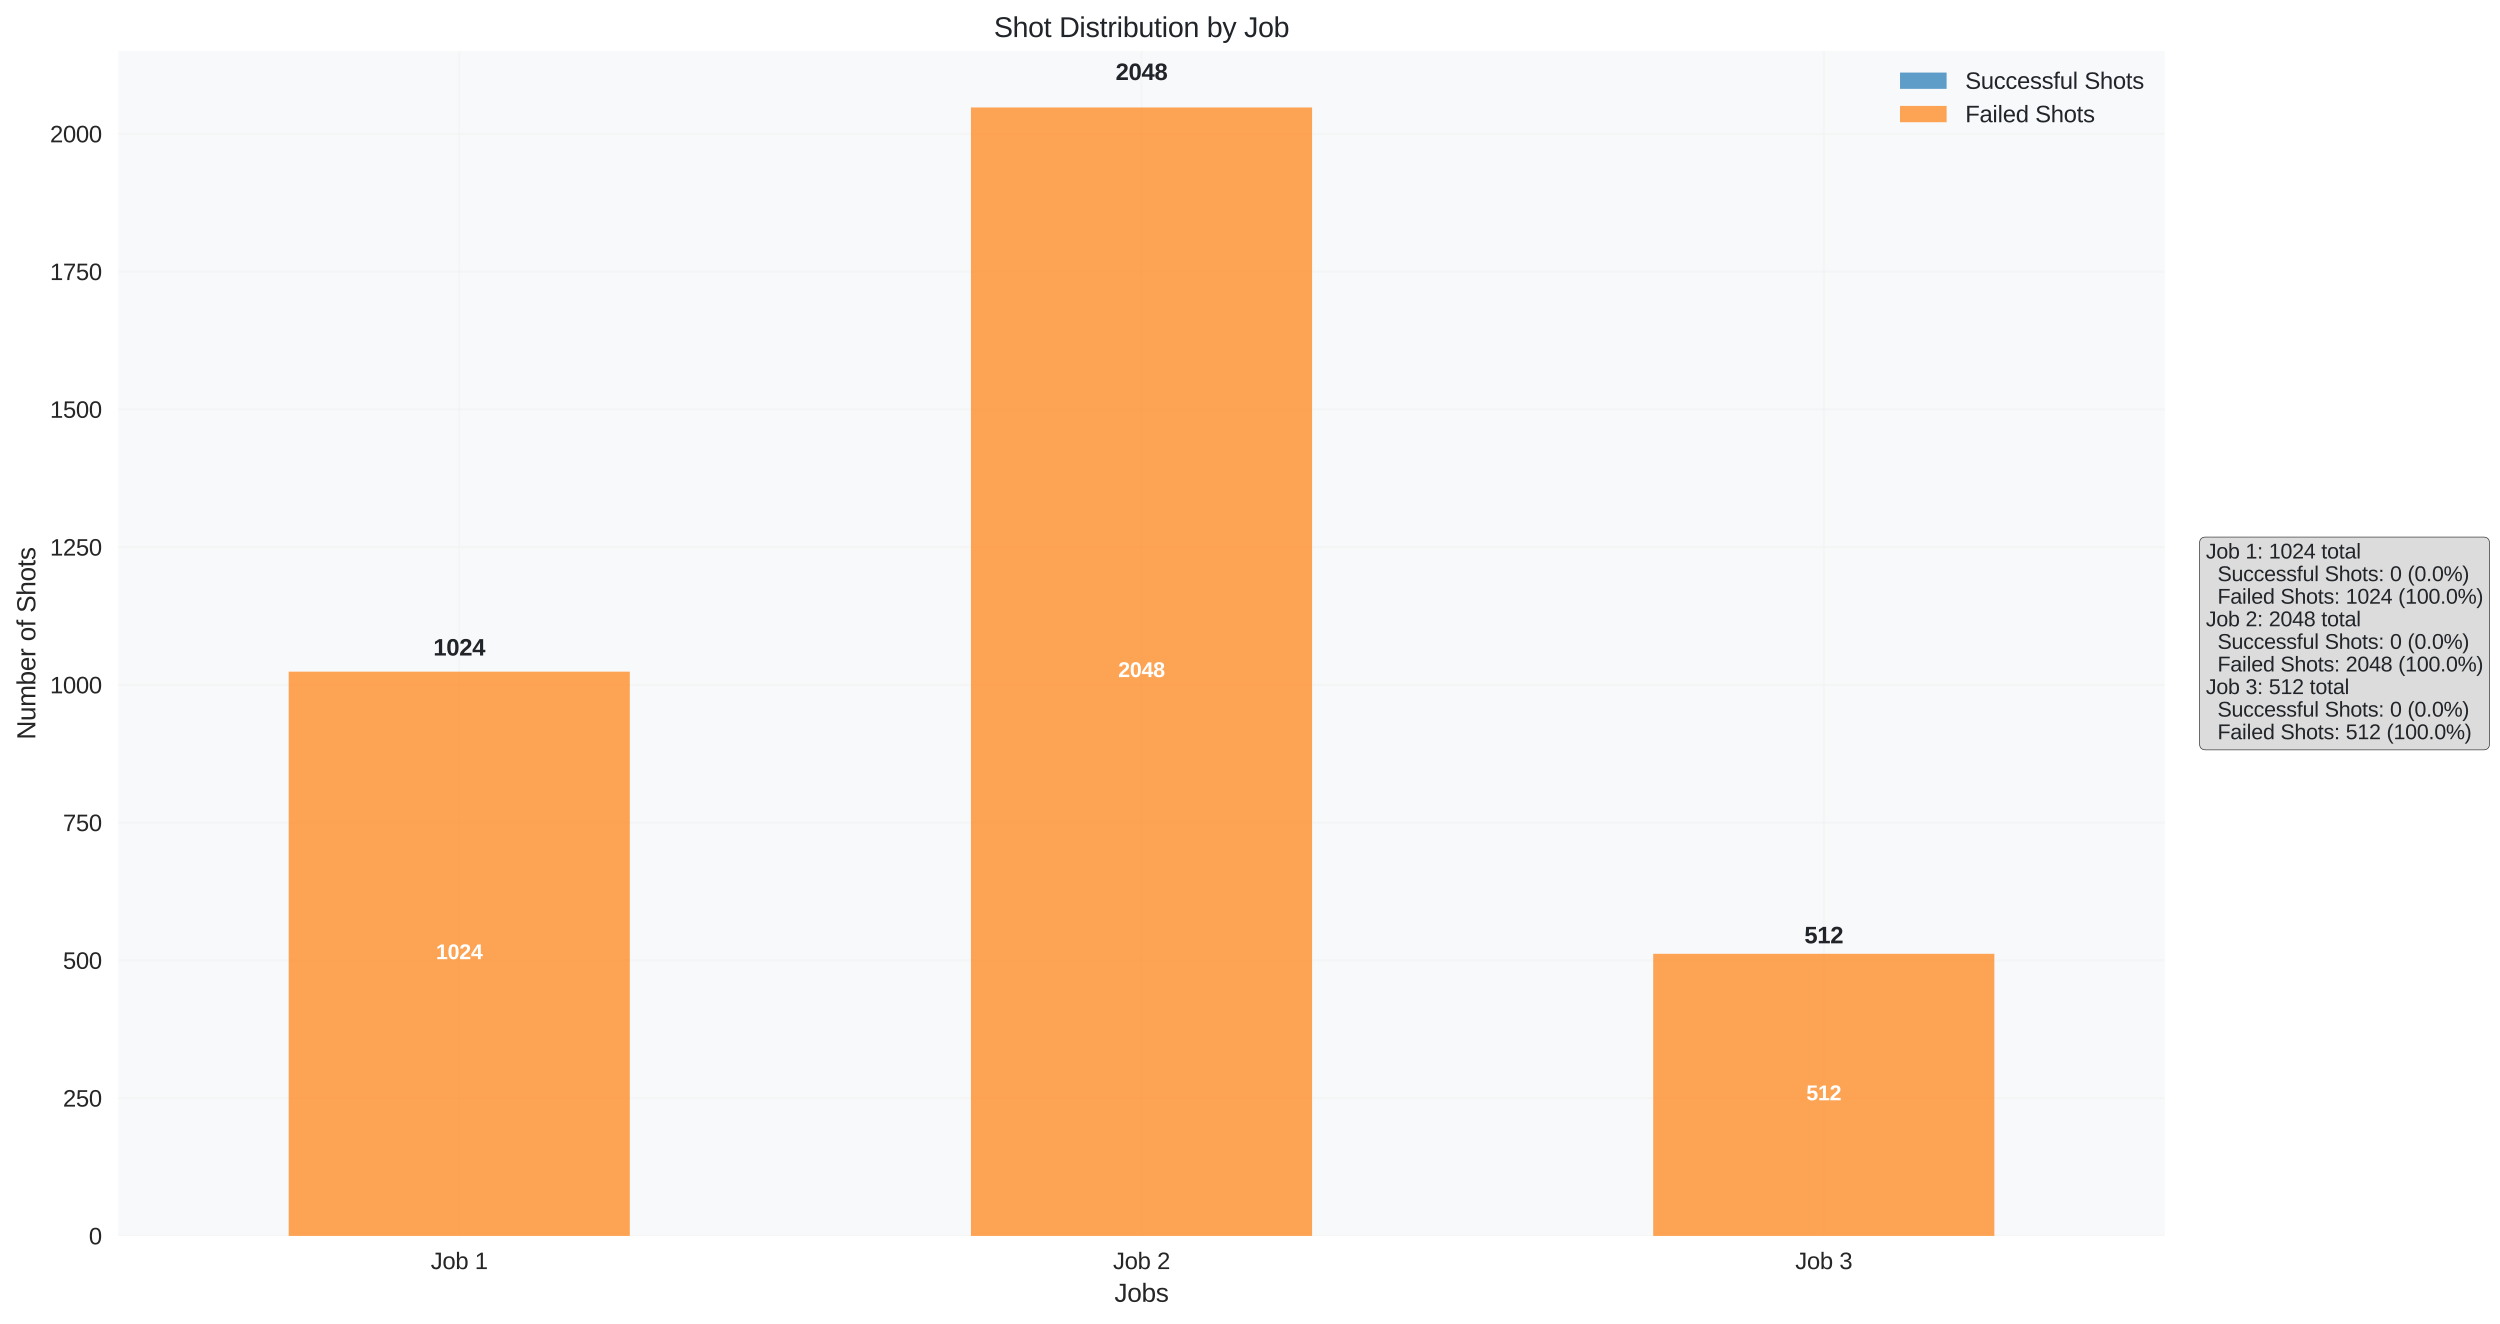 <?xml version="1.0" encoding="utf-8" standalone="no"?>
<!DOCTYPE svg PUBLIC "-//W3C//DTD SVG 1.1//EN"
  "http://www.w3.org/Graphics/SVG/1.1/DTD/svg11.dtd">
<svg xmlns:xlink="http://www.w3.org/1999/xlink" width="1073.091pt" height="568.272pt" viewBox="0 0 1073.091 568.272" xmlns="http://www.w3.org/2000/svg" version="1.1">
 <defs>
  <style type="text/css">*{stroke-linejoin: round; stroke-linecap: butt}</style>
 </defs>
 <g id="figure_1">
  <g id="patch_1">
   <path d="M 0 568.272 
L 1073.091 568.272 
L 1073.091 0 
L 0 0 
z
" style="fill: #ffffff"/>
  </g>
  <g id="axes_1">
   <g id="patch_2">
    <path d="M 50.698 530.496 
L 929.258 530.496 
L 929.258 21.896 
L 50.698 21.896 
z
" style="fill: #f8f9fa"/>
   </g>
   <g id="matplotlib.axis_1">
    <g id="xtick_1">
     <g id="line2d_1">
      <path d="M 197.124 530.496 
L 197.124 21.896 
" clip-path="url(#pc5f8312163)" style="fill: none; stroke: #e9ecef; stroke-opacity: 0.3; stroke-linecap: round"/>
     </g>
     <g id="line2d_2"/>
     <g id="text_1">
      <!-- Job 1 -->
      <g style="fill: #262626" transform="translate(184.894 544.743) scale(0.1 -0.1)">
       <defs>
        <path id="LiberationSans-4a" d="M 1428 -63 
Q 894 -63 551 215 
Q 209 494 100 1094 
L 684 1191 
Q 716 988 787 842 
Q 859 697 959 603 
Q 1059 509 1181 465 
Q 1303 422 1431 422 
Q 1756 422 1943 645 
Q 2131 869 2131 1300 
L 2131 3916 
L 1284 3916 
L 1284 4403 
L 2725 4403 
L 2725 1313 
Q 2725 997 2637 744 
Q 2550 491 2383 311 
Q 2216 131 1975 34 
Q 1734 -63 1428 -63 
z
" transform="scale(0.016)"/>
        <path id="LiberationSans-6f" d="M 3291 1694 
Q 3291 806 2900 371 
Q 2509 -63 1766 -63 
Q 1413 -63 1134 43 
Q 856 150 664 369 
Q 472 588 370 917 
Q 269 1247 269 1694 
Q 269 3444 1784 3444 
Q 2178 3444 2464 3334 
Q 2750 3225 2933 3006 
Q 3116 2788 3203 2459 
Q 3291 2131 3291 1694 
z
M 2700 1694 
Q 2700 2088 2639 2344 
Q 2578 2600 2461 2753 
Q 2344 2906 2175 2967 
Q 2006 3028 1794 3028 
Q 1578 3028 1404 2964 
Q 1231 2900 1109 2745 
Q 988 2591 923 2334 
Q 859 2078 859 1694 
Q 859 1300 928 1042 
Q 997 784 1117 631 
Q 1238 478 1402 415 
Q 1566 353 1759 353 
Q 1975 353 2150 414 
Q 2325 475 2447 628 
Q 2569 781 2634 1040 
Q 2700 1300 2700 1694 
z
" transform="scale(0.016)"/>
        <path id="LiberationSans-62" d="M 3291 1706 
Q 3291 -63 2047 -63 
Q 1663 -63 1408 76 
Q 1153 216 994 525 
L 988 525 
Q 988 444 983 356 
Q 978 269 973 194 
Q 969 119 964 66 
Q 959 13 956 0 
L 413 0 
Q 416 28 419 95 
Q 422 163 425 256 
Q 428 350 429 462 
Q 431 575 431 697 
L 431 4638 
L 994 4638 
L 994 3316 
Q 994 3222 992 3136 
Q 991 3050 988 2984 
Q 984 2906 981 2838 
L 994 2838 
Q 1150 3163 1408 3303 
Q 1666 3444 2047 3444 
Q 2688 3444 2989 3012 
Q 3291 2581 3291 1706 
z
M 2700 1688 
Q 2700 2038 2656 2288 
Q 2613 2538 2516 2698 
Q 2419 2859 2269 2934 
Q 2119 3009 1903 3009 
Q 1681 3009 1511 2937 
Q 1341 2866 1227 2706 
Q 1113 2547 1053 2287 
Q 994 2028 994 1653 
Q 994 1291 1053 1044 
Q 1113 797 1227 642 
Q 1341 488 1509 420 
Q 1678 353 1897 353 
Q 2103 353 2253 425 
Q 2403 497 2503 656 
Q 2603 816 2651 1070 
Q 2700 1325 2700 1688 
z
" transform="scale(0.016)"/>
        <path id="LiberationSans-20" transform="scale(0.016)"/>
        <path id="LiberationSans-31" d="M 488 0 
L 488 478 
L 1609 478 
L 1609 3866 
L 616 3156 
L 616 3688 
L 1656 4403 
L 2175 4403 
L 2175 478 
L 3247 478 
L 3247 0 
L 488 0 
z
" transform="scale(0.016)"/>
       </defs>
       <use xlink:href="#LiberationSans-4a"/>
       <use xlink:href="#LiberationSans-6f" x="50"/>
       <use xlink:href="#LiberationSans-62" x="105.615"/>
       <use xlink:href="#LiberationSans-20" x="161.23"/>
       <use xlink:href="#LiberationSans-31" x="189.014"/>
      </g>
     </g>
    </g>
    <g id="xtick_2">
     <g id="line2d_3">
      <path d="M 489.978 530.496 
L 489.978 21.896 
" clip-path="url(#pc5f8312163)" style="fill: none; stroke: #e9ecef; stroke-opacity: 0.3; stroke-linecap: round"/>
     </g>
     <g id="line2d_4"/>
     <g id="text_2">
      <!-- Job 2 -->
      <g style="fill: #262626" transform="translate(477.747 544.743) scale(0.1 -0.1)">
       <defs>
        <path id="LiberationSans-32" d="M 322 0 
L 322 397 
Q 481 763 711 1042 
Q 941 1322 1194 1548 
Q 1447 1775 1695 1969 
Q 1944 2163 2144 2356 
Q 2344 2550 2467 2762 
Q 2591 2975 2591 3244 
Q 2591 3431 2534 3573 
Q 2478 3716 2372 3812 
Q 2266 3909 2117 3957 
Q 1969 4006 1788 4006 
Q 1619 4006 1470 3959 
Q 1322 3913 1206 3819 
Q 1091 3725 1017 3586 
Q 944 3447 922 3263 
L 347 3316 
Q 375 3553 478 3762 
Q 581 3972 762 4130 
Q 944 4288 1198 4378 
Q 1453 4469 1788 4469 
Q 2116 4469 2372 4391 
Q 2628 4313 2804 4159 
Q 2981 4006 3075 3781 
Q 3169 3556 3169 3263 
Q 3169 3041 3089 2841 
Q 3009 2641 2876 2459 
Q 2744 2278 2569 2109 
Q 2394 1941 2203 1780 
Q 2013 1619 1819 1461 
Q 1625 1303 1454 1143 
Q 1284 984 1150 820 
Q 1016 656 941 478 
L 3238 478 
L 3238 0 
L 322 0 
z
" transform="scale(0.016)"/>
       </defs>
       <use xlink:href="#LiberationSans-4a"/>
       <use xlink:href="#LiberationSans-6f" x="50"/>
       <use xlink:href="#LiberationSans-62" x="105.615"/>
       <use xlink:href="#LiberationSans-20" x="161.23"/>
       <use xlink:href="#LiberationSans-32" x="189.014"/>
      </g>
     </g>
    </g>
    <g id="xtick_3">
     <g id="line2d_5">
      <path d="M 782.831 530.496 
L 782.831 21.896 
" clip-path="url(#pc5f8312163)" style="fill: none; stroke: #e9ecef; stroke-opacity: 0.3; stroke-linecap: round"/>
     </g>
     <g id="line2d_6"/>
     <g id="text_3">
      <!-- Job 3 -->
      <g style="fill: #262626" transform="translate(770.601 544.743) scale(0.1 -0.1)">
       <defs>
        <path id="LiberationSans-33" d="M 3278 1216 
Q 3278 913 3179 675 
Q 3081 438 2892 273 
Q 2703 109 2423 23 
Q 2144 -63 1784 -63 
Q 1375 -63 1095 39 
Q 816 141 634 308 
Q 453 475 362 689 
Q 272 903 244 1131 
L 825 1184 
Q 850 1009 917 865 
Q 984 722 1100 619 
Q 1216 516 1384 459 
Q 1553 403 1784 403 
Q 2209 403 2451 612 
Q 2694 822 2694 1234 
Q 2694 1478 2586 1626 
Q 2478 1775 2317 1858 
Q 2156 1941 1967 1969 
Q 1778 1997 1619 1997 
L 1300 1997 
L 1300 2484 
L 1606 2484 
Q 1766 2484 1937 2517 
Q 2109 2550 2251 2636 
Q 2394 2722 2486 2869 
Q 2578 3016 2578 3244 
Q 2578 3597 2370 3801 
Q 2163 4006 1753 4006 
Q 1381 4006 1151 3815 
Q 922 3625 884 3278 
L 319 3322 
Q 353 3613 478 3828 
Q 603 4044 795 4186 
Q 988 4328 1234 4398 
Q 1481 4469 1759 4469 
Q 2128 4469 2393 4376 
Q 2659 4284 2828 4126 
Q 2997 3969 3076 3756 
Q 3156 3544 3156 3303 
Q 3156 3109 3103 2940 
Q 3050 2772 2937 2637 
Q 2825 2503 2651 2406 
Q 2478 2309 2234 2259 
L 2234 2247 
Q 2500 2219 2697 2126 
Q 2894 2034 3022 1896 
Q 3150 1759 3214 1584 
Q 3278 1409 3278 1216 
z
" transform="scale(0.016)"/>
       </defs>
       <use xlink:href="#LiberationSans-4a"/>
       <use xlink:href="#LiberationSans-6f" x="50"/>
       <use xlink:href="#LiberationSans-62" x="105.615"/>
       <use xlink:href="#LiberationSans-20" x="161.23"/>
       <use xlink:href="#LiberationSans-33" x="189.014"/>
      </g>
     </g>
    </g>
    <g id="text_4">
     <!-- Jobs -->
     <g style="fill: #262626" transform="translate(478.361 558.79) scale(0.11 -0.11)">
      <defs>
       <path id="LiberationSans-73" d="M 2969 934 
Q 2969 697 2876 511 
Q 2784 325 2609 198 
Q 2434 72 2179 4 
Q 1925 -63 1597 -63 
Q 1303 -63 1067 -17 
Q 831 28 653 128 
Q 475 228 354 392 
Q 234 556 178 794 
L 675 891 
Q 747 619 972 492 
Q 1197 366 1597 366 
Q 1778 366 1929 391 
Q 2081 416 2190 477 
Q 2300 538 2361 639 
Q 2422 741 2422 891 
Q 2422 1044 2350 1142 
Q 2278 1241 2150 1306 
Q 2022 1372 1839 1420 
Q 1656 1469 1438 1528 
Q 1234 1581 1034 1647 
Q 834 1713 673 1820 
Q 513 1928 413 2087 
Q 313 2247 313 2488 
Q 313 2950 642 3192 
Q 972 3434 1603 3434 
Q 2163 3434 2492 3237 
Q 2822 3041 2909 2606 
L 2403 2544 
Q 2375 2675 2300 2764 
Q 2225 2853 2119 2908 
Q 2013 2963 1880 2986 
Q 1747 3009 1603 3009 
Q 1222 3009 1040 2893 
Q 859 2778 859 2544 
Q 859 2406 926 2317 
Q 994 2228 1114 2167 
Q 1234 2106 1403 2061 
Q 1572 2016 1775 1966 
Q 1909 1931 2050 1892 
Q 2191 1853 2323 1798 
Q 2456 1744 2573 1670 
Q 2691 1597 2778 1494 
Q 2866 1391 2917 1253 
Q 2969 1116 2969 934 
z
" transform="scale(0.016)"/>
      </defs>
      <use xlink:href="#LiberationSans-4a"/>
      <use xlink:href="#LiberationSans-6f" x="50"/>
      <use xlink:href="#LiberationSans-62" x="105.615"/>
      <use xlink:href="#LiberationSans-73" x="161.23"/>
     </g>
    </g>
   </g>
   <g id="matplotlib.axis_2">
    <g id="ytick_1">
     <g id="line2d_7">
      <path d="M 50.698 530.496 
L 929.258 530.496 
" clip-path="url(#pc5f8312163)" style="fill: none; stroke: #e9ecef; stroke-opacity: 0.3; stroke-linecap: round"/>
     </g>
     <g id="line2d_8"/>
     <g id="text_5">
      <!-- 0 -->
      <g style="fill: #262626" transform="translate(38.137 534.12) scale(0.1 -0.1)">
       <defs>
        <path id="LiberationSans-30" d="M 3309 2203 
Q 3309 1569 3189 1136 
Q 3069 703 2861 436 
Q 2653 169 2372 53 
Q 2091 -63 1772 -63 
Q 1450 -63 1172 53 
Q 894 169 689 434 
Q 484 700 367 1133 
Q 250 1566 250 2203 
Q 250 2869 367 3305 
Q 484 3741 690 4000 
Q 897 4259 1178 4364 
Q 1459 4469 1791 4469 
Q 2106 4469 2382 4364 
Q 2659 4259 2865 4000 
Q 3072 3741 3190 3305 
Q 3309 2869 3309 2203 
z
M 2738 2203 
Q 2738 2728 2675 3076 
Q 2613 3425 2491 3633 
Q 2369 3841 2192 3927 
Q 2016 4013 1791 4013 
Q 1553 4013 1372 3925 
Q 1191 3838 1067 3630 
Q 944 3422 881 3073 
Q 819 2725 819 2203 
Q 819 1697 883 1350 
Q 947 1003 1070 792 
Q 1194 581 1372 489 
Q 1550 397 1778 397 
Q 2000 397 2178 489 
Q 2356 581 2479 792 
Q 2603 1003 2670 1350 
Q 2738 1697 2738 2203 
z
" transform="scale(0.016)"/>
       </defs>
       <use xlink:href="#LiberationSans-30"/>
      </g>
     </g>
    </g>
    <g id="ytick_2">
     <g id="line2d_9">
      <path d="M 50.698 471.368 
L 929.258 471.368 
" clip-path="url(#pc5f8312163)" style="fill: none; stroke: #e9ecef; stroke-opacity: 0.3; stroke-linecap: round"/>
     </g>
     <g id="line2d_10"/>
     <g id="text_6">
      <!-- 250 -->
      <g style="fill: #262626" transform="translate(27.015 474.991) scale(0.1 -0.1)">
       <defs>
        <path id="LiberationSans-35" d="M 3291 1434 
Q 3291 1103 3191 828 
Q 3091 553 2894 354 
Q 2697 156 2405 46 
Q 2113 -63 1728 -63 
Q 1381 -63 1123 18 
Q 866 100 687 242 
Q 509 384 404 575 
Q 300 766 256 984 
L 825 1050 
Q 859 925 921 808 
Q 984 691 1092 598 
Q 1200 506 1358 451 
Q 1516 397 1741 397 
Q 1959 397 2137 464 
Q 2316 531 2442 662 
Q 2569 794 2637 984 
Q 2706 1175 2706 1422 
Q 2706 1625 2640 1795 
Q 2575 1966 2453 2089 
Q 2331 2213 2154 2281 
Q 1978 2350 1753 2350 
Q 1613 2350 1494 2325 
Q 1375 2300 1273 2256 
Q 1172 2213 1089 2155 
Q 1006 2097 934 2034 
L 384 2034 
L 531 4403 
L 3034 4403 
L 3034 3925 
L 1044 3925 
L 959 2528 
Q 1109 2644 1334 2726 
Q 1559 2809 1869 2809 
Q 2197 2809 2459 2709 
Q 2722 2609 2906 2426 
Q 3091 2244 3191 1991 
Q 3291 1738 3291 1434 
z
" transform="scale(0.016)"/>
       </defs>
       <use xlink:href="#LiberationSans-32"/>
       <use xlink:href="#LiberationSans-35" x="55.615"/>
       <use xlink:href="#LiberationSans-30" x="111.23"/>
      </g>
     </g>
    </g>
    <g id="ytick_3">
     <g id="line2d_11">
      <path d="M 50.698 412.239 
L 929.258 412.239 
" clip-path="url(#pc5f8312163)" style="fill: none; stroke: #e9ecef; stroke-opacity: 0.3; stroke-linecap: round"/>
     </g>
     <g id="line2d_12"/>
     <g id="text_7">
      <!-- 500 -->
      <g style="fill: #262626" transform="translate(27.015 415.863) scale(0.1 -0.1)">
       <use xlink:href="#LiberationSans-35"/>
       <use xlink:href="#LiberationSans-30" x="55.615"/>
       <use xlink:href="#LiberationSans-30" x="111.23"/>
      </g>
     </g>
    </g>
    <g id="ytick_4">
     <g id="line2d_13">
      <path d="M 50.698 353.111 
L 929.258 353.111 
" clip-path="url(#pc5f8312163)" style="fill: none; stroke: #e9ecef; stroke-opacity: 0.3; stroke-linecap: round"/>
     </g>
     <g id="line2d_14"/>
     <g id="text_8">
      <!-- 750 -->
      <g style="fill: #262626" transform="translate(27.015 356.734) scale(0.1 -0.1)">
       <defs>
        <path id="LiberationSans-37" d="M 3238 3947 
Q 2906 3441 2628 2973 
Q 2350 2506 2150 2032 
Q 1950 1559 1839 1061 
Q 1728 563 1728 0 
L 1141 0 
Q 1141 528 1266 1036 
Q 1391 1544 1603 2033 
Q 1816 2522 2097 2994 
Q 2378 3466 2694 3925 
L 328 3925 
L 328 4403 
L 3238 4403 
L 3238 3947 
z
" transform="scale(0.016)"/>
       </defs>
       <use xlink:href="#LiberationSans-37"/>
       <use xlink:href="#LiberationSans-35" x="55.615"/>
       <use xlink:href="#LiberationSans-30" x="111.23"/>
      </g>
     </g>
    </g>
    <g id="ytick_5">
     <g id="line2d_15">
      <path d="M 50.698 293.982 
L 929.258 293.982 
" clip-path="url(#pc5f8312163)" style="fill: none; stroke: #e9ecef; stroke-opacity: 0.3; stroke-linecap: round"/>
     </g>
     <g id="line2d_16"/>
     <g id="text_9">
      <!-- 1000 -->
      <g style="fill: #262626" transform="translate(21.454 297.606) scale(0.1 -0.1)">
       <use xlink:href="#LiberationSans-31"/>
       <use xlink:href="#LiberationSans-30" x="55.615"/>
       <use xlink:href="#LiberationSans-30" x="111.23"/>
       <use xlink:href="#LiberationSans-30" x="166.846"/>
      </g>
     </g>
    </g>
    <g id="ytick_6">
     <g id="line2d_17">
      <path d="M 50.698 234.854 
L 929.258 234.854 
" clip-path="url(#pc5f8312163)" style="fill: none; stroke: #e9ecef; stroke-opacity: 0.3; stroke-linecap: round"/>
     </g>
     <g id="line2d_18"/>
     <g id="text_10">
      <!-- 1250 -->
      <g style="fill: #262626" transform="translate(21.454 238.477) scale(0.1 -0.1)">
       <use xlink:href="#LiberationSans-31"/>
       <use xlink:href="#LiberationSans-32" x="55.615"/>
       <use xlink:href="#LiberationSans-35" x="111.23"/>
       <use xlink:href="#LiberationSans-30" x="166.846"/>
      </g>
     </g>
    </g>
    <g id="ytick_7">
     <g id="line2d_19">
      <path d="M 50.698 175.725 
L 929.258 175.725 
" clip-path="url(#pc5f8312163)" style="fill: none; stroke: #e9ecef; stroke-opacity: 0.3; stroke-linecap: round"/>
     </g>
     <g id="line2d_20"/>
     <g id="text_11">
      <!-- 1500 -->
      <g style="fill: #262626" transform="translate(21.454 179.348) scale(0.1 -0.1)">
       <use xlink:href="#LiberationSans-31"/>
       <use xlink:href="#LiberationSans-35" x="55.615"/>
       <use xlink:href="#LiberationSans-30" x="111.23"/>
       <use xlink:href="#LiberationSans-30" x="166.846"/>
      </g>
     </g>
    </g>
    <g id="ytick_8">
     <g id="line2d_21">
      <path d="M 50.698 116.597 
L 929.258 116.597 
" clip-path="url(#pc5f8312163)" style="fill: none; stroke: #e9ecef; stroke-opacity: 0.3; stroke-linecap: round"/>
     </g>
     <g id="line2d_22"/>
     <g id="text_12">
      <!-- 1750 -->
      <g style="fill: #262626" transform="translate(21.454 120.22) scale(0.1 -0.1)">
       <use xlink:href="#LiberationSans-31"/>
       <use xlink:href="#LiberationSans-37" x="55.615"/>
       <use xlink:href="#LiberationSans-35" x="111.23"/>
       <use xlink:href="#LiberationSans-30" x="166.846"/>
      </g>
     </g>
    </g>
    <g id="ytick_9">
     <g id="line2d_23">
      <path d="M 50.698 57.468 
L 929.258 57.468 
" clip-path="url(#pc5f8312163)" style="fill: none; stroke: #e9ecef; stroke-opacity: 0.3; stroke-linecap: round"/>
     </g>
     <g id="line2d_24"/>
     <g id="text_13">
      <!-- 2000 -->
      <g style="fill: #262626" transform="translate(21.454 61.091) scale(0.1 -0.1)">
       <use xlink:href="#LiberationSans-32"/>
       <use xlink:href="#LiberationSans-30" x="55.615"/>
       <use xlink:href="#LiberationSans-30" x="111.23"/>
       <use xlink:href="#LiberationSans-30" x="166.846"/>
      </g>
     </g>
    </g>
    <g id="text_14">
     <!-- Number of Shots -->
     <g style="fill: #262626" transform="translate(15.172 317.463) rotate(-90) scale(0.11 -0.11)">
      <defs>
       <path id="LiberationSans-4e" d="M 3381 0 
L 1025 3750 
Q 1031 3597 1041 3447 
Q 1047 3319 1051 3176 
Q 1056 3034 1056 2925 
L 1056 0 
L 525 0 
L 525 4403 
L 1219 4403 
L 3600 628 
Q 3591 781 3581 934 
Q 3575 1066 3569 1220 
Q 3563 1375 3563 1516 
L 3563 4403 
L 4100 4403 
L 4100 0 
L 3381 0 
z
" transform="scale(0.016)"/>
       <path id="LiberationSans-75" d="M 981 3381 
L 981 1238 
Q 981 991 1017 825 
Q 1053 659 1134 557 
Q 1216 456 1348 414 
Q 1481 372 1678 372 
Q 1878 372 2039 442 
Q 2200 513 2314 645 
Q 2428 778 2490 973 
Q 2553 1169 2553 1422 
L 2553 3381 
L 3116 3381 
L 3116 722 
Q 3116 616 3117 498 
Q 3119 381 3122 276 
Q 3125 172 3128 97 
Q 3131 22 3134 0 
L 2603 0 
Q 2600 16 2597 84 
Q 2594 153 2589 242 
Q 2584 331 2581 423 
Q 2578 516 2578 578 
L 2569 578 
Q 2488 431 2391 312 
Q 2294 194 2166 111 
Q 2038 28 1872 -17 
Q 1706 -63 1488 -63 
Q 1206 -63 1003 6 
Q 800 75 669 219 
Q 538 363 477 588 
Q 416 813 416 1128 
L 416 3381 
L 981 3381 
z
" transform="scale(0.016)"/>
       <path id="LiberationSans-6d" d="M 2400 0 
L 2400 2144 
Q 2400 2391 2369 2556 
Q 2338 2722 2264 2823 
Q 2191 2925 2072 2967 
Q 1953 3009 1781 3009 
Q 1603 3009 1459 2939 
Q 1316 2869 1214 2736 
Q 1113 2603 1058 2408 
Q 1003 2213 1003 1959 
L 1003 0 
L 444 0 
L 444 2659 
Q 444 2766 442 2883 
Q 441 3000 437 3104 
Q 434 3209 431 3284 
Q 428 3359 425 3381 
L 956 3381 
Q 959 3366 962 3297 
Q 966 3228 970 3139 
Q 975 3050 978 2958 
Q 981 2866 981 2803 
L 991 2803 
Q 1066 2950 1153 3069 
Q 1241 3188 1358 3270 
Q 1475 3353 1626 3398 
Q 1778 3444 1978 3444 
Q 2363 3444 2586 3291 
Q 2809 3138 2897 2803 
L 2906 2803 
Q 2981 2950 3075 3069 
Q 3169 3188 3294 3270 
Q 3419 3353 3575 3398 
Q 3731 3444 3931 3444 
Q 4188 3444 4373 3375 
Q 4559 3306 4678 3162 
Q 4797 3019 4853 2792 
Q 4909 2566 4909 2253 
L 4909 0 
L 4353 0 
L 4353 2144 
Q 4353 2391 4322 2556 
Q 4291 2722 4217 2823 
Q 4144 2925 4025 2967 
Q 3906 3009 3734 3009 
Q 3556 3009 3412 2942 
Q 3269 2875 3167 2744 
Q 3066 2613 3011 2416 
Q 2956 2219 2956 1959 
L 2956 0 
L 2400 0 
z
" transform="scale(0.016)"/>
       <path id="LiberationSans-65" d="M 863 1572 
Q 863 1306 917 1082 
Q 972 859 1086 698 
Q 1200 538 1378 448 
Q 1556 359 1806 359 
Q 2172 359 2392 506 
Q 2613 653 2691 878 
L 3184 738 
Q 3131 597 3036 455 
Q 2941 313 2781 198 
Q 2622 84 2383 10 
Q 2144 -63 1806 -63 
Q 1056 -63 664 384 
Q 272 831 272 1713 
Q 272 2188 390 2517 
Q 509 2847 715 3053 
Q 922 3259 1197 3351 
Q 1472 3444 1784 3444 
Q 2209 3444 2495 3306 
Q 2781 3169 2954 2926 
Q 3128 2684 3201 2356 
Q 3275 2028 3275 1647 
L 3275 1572 
L 863 1572 
z
M 2694 2003 
Q 2647 2538 2422 2783 
Q 2197 3028 1775 3028 
Q 1634 3028 1479 2983 
Q 1325 2938 1194 2822 
Q 1063 2706 972 2507 
Q 881 2309 869 2003 
L 2694 2003 
z
" transform="scale(0.016)"/>
       <path id="LiberationSans-72" d="M 444 0 
L 444 2594 
Q 444 2700 442 2811 
Q 441 2922 437 3025 
Q 434 3128 431 3218 
Q 428 3309 425 3381 
L 956 3381 
Q 959 3309 964 3217 
Q 969 3125 973 3028 
Q 978 2931 979 2842 
Q 981 2753 981 2691 
L 994 2691 
Q 1053 2884 1120 3026 
Q 1188 3169 1278 3261 
Q 1369 3353 1494 3398 
Q 1619 3444 1797 3444 
Q 1866 3444 1928 3433 
Q 1991 3422 2025 3413 
L 2025 2897 
Q 1969 2913 1894 2920 
Q 1819 2928 1725 2928 
Q 1531 2928 1395 2840 
Q 1259 2753 1173 2598 
Q 1088 2444 1047 2230 
Q 1006 2016 1006 1763 
L 1006 0 
L 444 0 
z
" transform="scale(0.016)"/>
       <path id="LiberationSans-66" d="M 1128 2972 
L 1128 0 
L 566 0 
L 566 2972 
L 91 2972 
L 91 3381 
L 566 3381 
L 566 3763 
Q 566 3947 600 4105 
Q 634 4263 726 4380 
Q 819 4497 978 4564 
Q 1138 4631 1391 4631 
Q 1491 4631 1598 4622 
Q 1706 4613 1788 4594 
L 1788 4166 
Q 1734 4175 1664 4183 
Q 1594 4191 1538 4191 
Q 1413 4191 1333 4156 
Q 1253 4122 1208 4058 
Q 1163 3994 1145 3900 
Q 1128 3806 1128 3684 
L 1128 3381 
L 1788 3381 
L 1788 2972 
L 1128 2972 
z
" transform="scale(0.016)"/>
       <path id="LiberationSans-53" d="M 3975 1216 
Q 3975 938 3867 703 
Q 3759 469 3534 298 
Q 3309 128 2967 32 
Q 2625 -63 2156 -63 
Q 1334 -63 875 225 
Q 416 513 291 1056 
L 869 1172 
Q 913 1000 1003 859 
Q 1094 719 1248 617 
Q 1403 516 1631 459 
Q 1859 403 2178 403 
Q 2444 403 2666 448 
Q 2888 494 3047 587 
Q 3206 681 3295 829 
Q 3384 978 3384 1184 
Q 3384 1400 3286 1534 
Q 3188 1669 3009 1756 
Q 2831 1844 2584 1903 
Q 2338 1963 2038 2031 
Q 1853 2072 1667 2120 
Q 1481 2169 1311 2236 
Q 1141 2303 991 2393 
Q 841 2484 731 2611 
Q 622 2738 559 2905 
Q 497 3072 497 3291 
Q 497 3603 623 3826 
Q 750 4050 975 4194 
Q 1200 4338 1506 4403 
Q 1813 4469 2169 4469 
Q 2578 4469 2868 4405 
Q 3159 4341 3359 4212 
Q 3559 4084 3679 3895 
Q 3800 3706 3872 3456 
L 3284 3353 
Q 3241 3513 3158 3638 
Q 3075 3763 2940 3847 
Q 2806 3931 2614 3975 
Q 2422 4019 2163 4019 
Q 1856 4019 1648 3964 
Q 1441 3909 1314 3815 
Q 1188 3722 1133 3595 
Q 1078 3469 1078 3322 
Q 1078 3125 1176 2998 
Q 1275 2872 1444 2787 
Q 1613 2703 1834 2647 
Q 2056 2591 2306 2534 
Q 2509 2488 2711 2439 
Q 2913 2391 3097 2323 
Q 3281 2256 3442 2165 
Q 3603 2075 3722 1944 
Q 3841 1813 3908 1634 
Q 3975 1456 3975 1216 
z
" transform="scale(0.016)"/>
       <path id="LiberationSans-68" d="M 991 2803 
Q 1084 2975 1193 3095 
Q 1303 3216 1434 3294 
Q 1566 3372 1722 3408 
Q 1878 3444 2072 3444 
Q 2397 3444 2605 3356 
Q 2813 3269 2933 3111 
Q 3053 2953 3098 2734 
Q 3144 2516 3144 2253 
L 3144 0 
L 2578 0 
L 2578 2144 
Q 2578 2359 2551 2521 
Q 2525 2684 2450 2792 
Q 2375 2900 2237 2954 
Q 2100 3009 1881 3009 
Q 1681 3009 1520 2937 
Q 1359 2866 1245 2734 
Q 1131 2603 1068 2415 
Q 1006 2228 1006 1994 
L 1006 0 
L 444 0 
L 444 4638 
L 1006 4638 
L 1006 3431 
Q 1006 3328 1003 3225 
Q 1000 3122 995 3034 
Q 991 2947 987 2886 
Q 984 2825 981 2803 
L 991 2803 
z
" transform="scale(0.016)"/>
       <path id="LiberationSans-74" d="M 1731 25 
Q 1603 -9 1470 -29 
Q 1338 -50 1163 -50 
Q 488 -50 488 716 
L 488 2972 
L 97 2972 
L 97 3381 
L 509 3381 
L 675 4138 
L 1050 4138 
L 1050 3381 
L 1675 3381 
L 1675 2972 
L 1050 2972 
L 1050 838 
Q 1050 594 1129 495 
Q 1209 397 1406 397 
Q 1488 397 1564 409 
Q 1641 422 1731 441 
L 1731 25 
z
" transform="scale(0.016)"/>
      </defs>
      <use xlink:href="#LiberationSans-4e"/>
      <use xlink:href="#LiberationSans-75" x="72.217"/>
      <use xlink:href="#LiberationSans-6d" x="127.832"/>
      <use xlink:href="#LiberationSans-62" x="211.133"/>
      <use xlink:href="#LiberationSans-65" x="266.748"/>
      <use xlink:href="#LiberationSans-72" x="322.363"/>
      <use xlink:href="#LiberationSans-20" x="355.664"/>
      <use xlink:href="#LiberationSans-6f" x="383.447"/>
      <use xlink:href="#LiberationSans-66" x="439.062"/>
      <use xlink:href="#LiberationSans-20" x="466.846"/>
      <use xlink:href="#LiberationSans-53" x="494.629"/>
      <use xlink:href="#LiberationSans-68" x="561.328"/>
      <use xlink:href="#LiberationSans-6f" x="616.943"/>
      <use xlink:href="#LiberationSans-74" x="672.559"/>
      <use xlink:href="#LiberationSans-73" x="700.342"/>
     </g>
    </g>
   </g>
   <g id="patch_3">
    <path d="M 123.911 530.496 
L 270.338 530.496 
L 270.338 530.496 
L 123.911 530.496 
z
" clip-path="url(#pc5f8312163)" style="fill: #1f77b4; opacity: 0.7"/>
   </g>
   <g id="patch_4">
    <path d="M 416.764 530.496 
L 563.191 530.496 
L 563.191 530.496 
L 416.764 530.496 
z
" clip-path="url(#pc5f8312163)" style="fill: #1f77b4; opacity: 0.7"/>
   </g>
   <g id="patch_5">
    <path d="M 709.618 530.496 
L 856.044 530.496 
L 856.044 530.496 
L 709.618 530.496 
z
" clip-path="url(#pc5f8312163)" style="fill: #1f77b4; opacity: 0.7"/>
   </g>
   <g id="patch_6">
    <path d="M 123.911 530.496 
L 270.338 530.496 
L 270.338 288.306 
L 123.911 288.306 
z
" clip-path="url(#pc5f8312163)" style="fill: #ff7f0e; opacity: 0.7"/>
   </g>
   <g id="patch_7">
    <path d="M 416.764 530.496 
L 563.191 530.496 
L 563.191 46.115 
L 416.764 46.115 
z
" clip-path="url(#pc5f8312163)" style="fill: #ff7f0e; opacity: 0.7"/>
   </g>
   <g id="patch_8">
    <path d="M 709.618 530.496 
L 856.044 530.496 
L 856.044 409.401 
L 709.618 409.401 
z
" clip-path="url(#pc5f8312163)" style="fill: #ff7f0e; opacity: 0.7"/>
   </g>
   <g id="patch_9">
    <path d="M 50.698 530.496 
L 50.698 21.896 
" style="fill: none"/>
   </g>
   <g id="patch_10">
    <path d="M 929.258 530.496 
L 929.258 21.896 
" style="fill: none"/>
   </g>
   <g id="patch_11">
    <path d="M 50.698 530.496 
L 929.258 530.496 
" style="fill: none"/>
   </g>
   <g id="patch_12">
    <path d="M 50.698 21.896 
L 929.258 21.896 
" style="fill: none"/>
   </g>
   <g id="text_15">
    <!-- 1024 -->
    <g style="fill: #212529" transform="translate(186.003 281.387) scale(0.1 -0.1)">
     <defs>
      <path id="LiberationSans-Bold-31" d="M 403 0 
L 403 653 
L 1494 653 
L 1494 3656 
L 438 2997 
L 438 3688 
L 1541 4403 
L 2372 4403 
L 2372 653 
L 3381 653 
L 3381 0 
L 403 0 
z
" transform="scale(0.016)"/>
      <path id="LiberationSans-Bold-30" d="M 3297 2203 
Q 3297 1572 3181 1139 
Q 3066 706 2861 439 
Q 2656 172 2376 54 
Q 2097 -63 1766 -63 
Q 1434 -63 1156 53 
Q 878 169 678 436 
Q 478 703 365 1136 
Q 253 1569 253 2203 
Q 253 2869 364 3305 
Q 475 3741 678 4000 
Q 881 4259 1164 4364 
Q 1447 4469 1791 4469 
Q 2113 4469 2389 4364 
Q 2666 4259 2867 4000 
Q 3069 3741 3183 3305 
Q 3297 2869 3297 2203 
z
M 2416 2203 
Q 2416 2669 2381 2973 
Q 2347 3278 2272 3458 
Q 2197 3638 2076 3709 
Q 1956 3781 1784 3781 
Q 1600 3781 1475 3707 
Q 1350 3634 1273 3453 
Q 1197 3272 1164 2967 
Q 1131 2663 1131 2203 
Q 1131 1750 1165 1447 
Q 1200 1144 1275 961 
Q 1350 778 1472 703 
Q 1594 628 1772 628 
Q 1944 628 2066 703 
Q 2188 778 2266 961 
Q 2344 1144 2380 1447 
Q 2416 1750 2416 2203 
z
" transform="scale(0.016)"/>
      <path id="LiberationSans-Bold-32" d="M 222 0 
L 222 609 
Q 372 938 587 1202 
Q 803 1466 1039 1686 
Q 1275 1906 1508 2095 
Q 1741 2284 1927 2461 
Q 2113 2638 2228 2816 
Q 2344 2994 2344 3194 
Q 2344 3488 2197 3628 
Q 2050 3769 1766 3769 
Q 1484 3769 1336 3617 
Q 1188 3466 1144 3163 
L 259 3213 
Q 291 3472 387 3700 
Q 484 3928 664 4100 
Q 844 4272 1114 4370 
Q 1384 4469 1759 4469 
Q 2116 4469 2391 4386 
Q 2666 4303 2853 4143 
Q 3041 3984 3137 3754 
Q 3234 3525 3234 3231 
Q 3234 2922 3112 2672 
Q 2991 2422 2800 2211 
Q 2609 2000 2376 1815 
Q 2144 1631 1925 1456 
Q 1706 1281 1526 1103 
Q 1347 925 1259 722 
L 3303 722 
L 3303 0 
L 222 0 
z
" transform="scale(0.016)"/>
      <path id="LiberationSans-Bold-34" d="M 2938 897 
L 2938 0 
L 2100 0 
L 2100 897 
L 97 897 
L 97 1556 
L 1956 4403 
L 2938 4403 
L 2938 1550 
L 3525 1550 
L 3525 897 
L 2938 897 
z
M 2100 2991 
Q 2100 3044 2101 3130 
Q 2103 3216 2108 3306 
Q 2113 3397 2117 3480 
Q 2122 3563 2128 3609 
Q 2113 3575 2078 3511 
Q 2044 3447 2001 3373 
Q 1959 3300 1914 3228 
Q 1869 3156 1834 3103 
L 813 1550 
L 2100 1550 
L 2100 2991 
z
" transform="scale(0.016)"/>
     </defs>
     <use xlink:href="#LiberationSans-Bold-31"/>
     <use xlink:href="#LiberationSans-Bold-30" x="55.615"/>
     <use xlink:href="#LiberationSans-Bold-32" x="111.23"/>
     <use xlink:href="#LiberationSans-Bold-34" x="166.846"/>
    </g>
   </g>
   <g id="text_16">
    <!-- 1024 -->
    <g style="fill: #ffffff" transform="translate(187.115 411.728) scale(0.09 -0.09)">
     <use xlink:href="#LiberationSans-Bold-31"/>
     <use xlink:href="#LiberationSans-Bold-30" x="55.615"/>
     <use xlink:href="#LiberationSans-Bold-32" x="111.23"/>
     <use xlink:href="#LiberationSans-Bold-34" x="166.846"/>
    </g>
   </g>
   <g id="text_17">
    <!-- 2048 -->
    <g style="fill: #212529" transform="translate(478.856 34.353) scale(0.1 -0.1)">
     <defs>
      <path id="LiberationSans-Bold-38" d="M 3363 1241 
Q 3363 956 3269 717 
Q 3175 478 2981 304 
Q 2788 131 2491 34 
Q 2194 -63 1784 -63 
Q 1378 -63 1079 34 
Q 781 131 586 304 
Q 391 478 297 715 
Q 203 953 203 1234 
Q 203 1475 278 1661 
Q 353 1847 478 1981 
Q 603 2116 765 2195 
Q 928 2275 1100 2303 
L 1100 2316 
Q 916 2356 769 2450 
Q 622 2544 519 2675 
Q 416 2806 361 2967 
Q 306 3128 306 3303 
Q 306 3566 401 3781 
Q 497 3997 681 4150 
Q 866 4303 1139 4386 
Q 1413 4469 1772 4469 
Q 2156 4469 2436 4383 
Q 2716 4297 2897 4142 
Q 3078 3988 3165 3772 
Q 3253 3556 3253 3297 
Q 3253 3125 3198 2964 
Q 3144 2803 3041 2672 
Q 2938 2541 2789 2450 
Q 2641 2359 2453 2322 
L 2453 2309 
Q 2647 2278 2814 2195 
Q 2981 2113 3103 1980 
Q 3225 1847 3294 1661 
Q 3363 1475 3363 1241 
z
M 2350 3250 
Q 2350 3381 2322 3492 
Q 2294 3603 2228 3683 
Q 2163 3763 2052 3808 
Q 1941 3853 1772 3853 
Q 1609 3853 1500 3808 
Q 1391 3763 1325 3683 
Q 1259 3603 1231 3492 
Q 1203 3381 1203 3250 
Q 1203 3134 1226 3021 
Q 1250 2909 1312 2820 
Q 1375 2731 1487 2675 
Q 1600 2619 1778 2619 
Q 1966 2619 2080 2675 
Q 2194 2731 2253 2822 
Q 2313 2913 2331 3025 
Q 2350 3138 2350 3250 
z
M 2453 1313 
Q 2453 1447 2423 1572 
Q 2394 1697 2317 1792 
Q 2241 1888 2106 1945 
Q 1972 2003 1766 2003 
Q 1578 2003 1451 1945 
Q 1325 1888 1248 1791 
Q 1172 1694 1139 1567 
Q 1106 1441 1106 1300 
Q 1106 1134 1139 996 
Q 1172 859 1251 761 
Q 1331 663 1462 609 
Q 1594 556 1791 556 
Q 1988 556 2116 611 
Q 2244 666 2319 766 
Q 2394 866 2423 1005 
Q 2453 1144 2453 1313 
z
" transform="scale(0.016)"/>
     </defs>
     <use xlink:href="#LiberationSans-Bold-32"/>
     <use xlink:href="#LiberationSans-Bold-30" x="55.615"/>
     <use xlink:href="#LiberationSans-Bold-34" x="111.23"/>
     <use xlink:href="#LiberationSans-Bold-38" x="166.846"/>
    </g>
   </g>
   <g id="text_18">
    <!-- 2048 -->
    <g style="fill: #ffffff" transform="translate(479.968 290.633) scale(0.09 -0.09)">
     <use xlink:href="#LiberationSans-Bold-32"/>
     <use xlink:href="#LiberationSans-Bold-30" x="55.615"/>
     <use xlink:href="#LiberationSans-Bold-34" x="111.23"/>
     <use xlink:href="#LiberationSans-Bold-38" x="166.846"/>
    </g>
   </g>
   <g id="text_19">
    <!-- 512 -->
    <g style="fill: #212529" transform="translate(774.49 404.904) scale(0.1 -0.1)">
     <defs>
      <path id="LiberationSans-Bold-35" d="M 3381 1466 
Q 3381 1134 3276 854 
Q 3172 575 2965 370 
Q 2759 166 2454 51 
Q 2150 -63 1750 -63 
Q 1381 -63 1106 26 
Q 831 116 642 273 
Q 453 431 345 643 
Q 238 856 197 1100 
L 1075 1172 
Q 1100 1069 1145 972 
Q 1191 875 1272 800 
Q 1353 725 1472 679 
Q 1591 634 1759 634 
Q 2088 634 2283 843 
Q 2478 1053 2478 1447 
Q 2478 1622 2429 1762 
Q 2381 1903 2292 2003 
Q 2203 2103 2073 2156 
Q 1944 2209 1778 2209 
Q 1559 2209 1418 2126 
Q 1278 2044 1181 1925 
L 325 1925 
L 478 4403 
L 3125 4403 
L 3125 3750 
L 1275 3750 
L 1203 2638 
Q 1334 2753 1534 2836 
Q 1734 2919 2000 2919 
Q 2325 2919 2581 2812 
Q 2838 2706 3016 2515 
Q 3194 2325 3287 2058 
Q 3381 1791 3381 1466 
z
" transform="scale(0.016)"/>
     </defs>
     <use xlink:href="#LiberationSans-Bold-35"/>
     <use xlink:href="#LiberationSans-Bold-31" x="55.615"/>
     <use xlink:href="#LiberationSans-Bold-32" x="111.23"/>
    </g>
   </g>
   <g id="text_20">
    <!-- 512 -->
    <g style="fill: #ffffff" transform="translate(775.324 472.276) scale(0.09 -0.09)">
     <use xlink:href="#LiberationSans-Bold-35"/>
     <use xlink:href="#LiberationSans-Bold-31" x="55.615"/>
     <use xlink:href="#LiberationSans-Bold-32" x="111.23"/>
    </g>
   </g>
   <g id="text_21">
    <g id="patch_13">
     <path d="M 946.829 321.868 
L 1065.891 321.868 
Q 1068.591 321.868 1068.591 319.168 
L 1068.591 233.225 
Q 1068.591 230.525 1065.891 230.525 
L 946.829 230.525 
Q 944.129 230.525 944.129 233.225 
L 944.129 319.168 
Q 944.129 321.868 946.829 321.868 
z
" style="fill: #d3d3d3; opacity: 0.8; stroke: #000000; stroke-width: 0.3; stroke-linejoin: miter"/>
    </g>
    <!-- Job 1: 1024 total -->
    <g style="fill: #212529" transform="translate(946.829 239.747) scale(0.09 -0.09)">
     <defs>
      <path id="LiberationSans-3a" d="M 584 2734 
L 584 3381 
L 1194 3381 
L 1194 2734 
L 584 2734 
z
M 584 0 
L 584 647 
L 1194 647 
L 1194 0 
L 584 0 
z
" transform="scale(0.016)"/>
      <path id="LiberationSans-34" d="M 2753 997 
L 2753 0 
L 2222 0 
L 2222 997 
L 147 997 
L 147 1434 
L 2163 4403 
L 2753 4403 
L 2753 1441 
L 3372 1441 
L 3372 997 
L 2753 997 
z
M 2222 3769 
Q 2216 3753 2191 3708 
Q 2166 3663 2134 3606 
Q 2103 3550 2070 3492 
Q 2038 3434 2013 3397 
L 884 1734 
Q 869 1709 839 1668 
Q 809 1628 778 1586 
Q 747 1544 715 1503 
Q 684 1463 666 1441 
L 2222 1441 
L 2222 3769 
z
" transform="scale(0.016)"/>
      <path id="LiberationSans-61" d="M 1294 -63 
Q 784 -63 528 206 
Q 272 475 272 944 
Q 272 1278 398 1492 
Q 525 1706 729 1828 
Q 934 1950 1196 1997 
Q 1459 2044 1731 2050 
L 2491 2063 
L 2491 2247 
Q 2491 2456 2447 2603 
Q 2403 2750 2312 2840 
Q 2222 2931 2086 2973 
Q 1950 3016 1766 3016 
Q 1603 3016 1472 2992 
Q 1341 2969 1244 2908 
Q 1147 2847 1087 2742 
Q 1028 2638 1009 2478 
L 422 2531 
Q 453 2731 540 2898 
Q 628 3066 789 3187 
Q 950 3309 1192 3376 
Q 1434 3444 1778 3444 
Q 2416 3444 2737 3151 
Q 3059 2859 3059 2306 
L 3059 850 
Q 3059 600 3125 473 
Q 3191 347 3375 347 
Q 3422 347 3469 353 
Q 3516 359 3559 369 
L 3559 19 
Q 3453 -6 3348 -18 
Q 3244 -31 3125 -31 
Q 2966 -31 2852 11 
Q 2738 53 2666 139 
Q 2594 225 2556 351 
Q 2519 478 2509 647 
L 2491 647 
Q 2400 484 2292 353 
Q 2184 222 2040 130 
Q 1897 38 1714 -12 
Q 1531 -63 1294 -63 
z
M 1422 359 
Q 1691 359 1892 457 
Q 2094 556 2226 709 
Q 2359 863 2425 1044 
Q 2491 1225 2491 1391 
L 2491 1669 
L 1875 1656 
Q 1669 1653 1483 1626 
Q 1297 1600 1156 1522 
Q 1016 1444 933 1303 
Q 850 1163 850 934 
Q 850 659 998 509 
Q 1147 359 1422 359 
z
" transform="scale(0.016)"/>
      <path id="LiberationSans-6c" d="M 431 0 
L 431 4638 
L 994 4638 
L 994 0 
L 431 0 
z
" transform="scale(0.016)"/>
     </defs>
     <use xlink:href="#LiberationSans-4a"/>
     <use xlink:href="#LiberationSans-6f" x="50"/>
     <use xlink:href="#LiberationSans-62" x="105.615"/>
     <use xlink:href="#LiberationSans-20" x="161.23"/>
     <use xlink:href="#LiberationSans-31" x="189.014"/>
     <use xlink:href="#LiberationSans-3a" x="244.629"/>
     <use xlink:href="#LiberationSans-20" x="272.412"/>
     <use xlink:href="#LiberationSans-31" x="300.195"/>
     <use xlink:href="#LiberationSans-30" x="355.811"/>
     <use xlink:href="#LiberationSans-32" x="411.426"/>
     <use xlink:href="#LiberationSans-34" x="467.041"/>
     <use xlink:href="#LiberationSans-20" x="522.656"/>
     <use xlink:href="#LiberationSans-74" x="550.439"/>
     <use xlink:href="#LiberationSans-6f" x="578.223"/>
     <use xlink:href="#LiberationSans-74" x="633.838"/>
     <use xlink:href="#LiberationSans-61" x="661.621"/>
     <use xlink:href="#LiberationSans-6c" x="717.236"/>
    </g>
    <!--   Successful Shots: 0 (0.0%) -->
    <g style="fill: #212529" transform="translate(946.829 249.441) scale(0.09 -0.09)">
     <defs>
      <path id="LiberationSans-63" d="M 859 1706 
Q 859 1416 901 1172 
Q 944 928 1044 751 
Q 1144 575 1308 478 
Q 1472 381 1713 381 
Q 2013 381 2214 543 
Q 2416 706 2463 1044 
L 3031 1006 
Q 3003 797 2909 603 
Q 2816 409 2655 262 
Q 2494 116 2262 26 
Q 2031 -63 1728 -63 
Q 1331 -63 1053 71 
Q 775 206 601 442 
Q 428 678 350 998 
Q 272 1319 272 1694 
Q 272 2034 328 2295 
Q 384 2556 486 2751 
Q 588 2947 725 3080 
Q 863 3213 1023 3292 
Q 1184 3372 1362 3408 
Q 1541 3444 1722 3444 
Q 2006 3444 2228 3366 
Q 2450 3288 2611 3152 
Q 2772 3016 2872 2831 
Q 2972 2647 3013 2434 
L 2434 2391 
Q 2391 2672 2212 2837 
Q 2034 3003 1706 3003 
Q 1466 3003 1305 2923 
Q 1144 2844 1044 2683 
Q 944 2522 901 2278 
Q 859 2034 859 1706 
z
" transform="scale(0.016)"/>
      <path id="LiberationSans-28" d="M 397 1663 
Q 397 2097 462 2494 
Q 528 2891 668 3256 
Q 809 3622 1028 3965 
Q 1247 4309 1550 4638 
L 2094 4638 
Q 1800 4309 1586 3964 
Q 1372 3619 1234 3251 
Q 1097 2884 1030 2487 
Q 963 2091 963 1656 
Q 963 1222 1030 825 
Q 1097 428 1234 59 
Q 1372 -309 1586 -653 
Q 1800 -997 2094 -1325 
L 1550 -1325 
Q 1247 -997 1028 -653 
Q 809 -309 668 56 
Q 528 422 462 817 
Q 397 1213 397 1650 
L 397 1663 
z
" transform="scale(0.016)"/>
      <path id="LiberationSans-2e" d="M 584 0 
L 584 684 
L 1194 684 
L 1194 0 
L 584 0 
z
" transform="scale(0.016)"/>
      <path id="LiberationSans-25" d="M 5463 1356 
Q 5463 966 5383 698 
Q 5303 431 5167 267 
Q 5031 103 4850 32 
Q 4669 -38 4463 -38 
Q 4256 -38 4076 32 
Q 3897 103 3764 265 
Q 3631 428 3554 695 
Q 3478 963 3478 1356 
Q 3478 1772 3553 2044 
Q 3628 2316 3762 2477 
Q 3897 2638 4080 2702 
Q 4263 2766 4475 2766 
Q 4681 2766 4861 2702 
Q 5041 2638 5173 2477 
Q 5306 2316 5384 2044 
Q 5463 1772 5463 1356 
z
M 1647 0 
L 1163 0 
L 4044 4403 
L 4534 4403 
L 1647 0 
z
M 1231 4441 
Q 1431 4441 1609 4377 
Q 1788 4313 1922 4153 
Q 2056 3994 2132 3725 
Q 2209 3456 2209 3047 
Q 2209 2653 2131 2384 
Q 2053 2116 1920 1948 
Q 1788 1781 1606 1709 
Q 1425 1638 1219 1638 
Q 1009 1638 828 1709 
Q 647 1781 514 1947 
Q 381 2113 304 2381 
Q 228 2650 228 3047 
Q 228 3456 304 3725 
Q 381 3994 515 4153 
Q 650 4313 834 4377 
Q 1019 4441 1231 4441 
z
M 5000 1356 
Q 5000 1666 4965 1870 
Q 4931 2075 4864 2197 
Q 4797 2319 4698 2369 
Q 4600 2419 4475 2419 
Q 4344 2419 4244 2367 
Q 4144 2316 4075 2194 
Q 4006 2072 3972 1867 
Q 3938 1663 3938 1356 
Q 3938 1059 3973 859 
Q 4009 659 4076 536 
Q 4144 413 4242 359 
Q 4341 306 4469 306 
Q 4591 306 4689 359 
Q 4788 413 4856 536 
Q 4925 659 4962 859 
Q 5000 1059 5000 1356 
z
M 1750 3047 
Q 1750 3353 1715 3556 
Q 1681 3759 1615 3881 
Q 1550 4003 1453 4053 
Q 1356 4103 1231 4103 
Q 1097 4103 995 4051 
Q 894 4000 825 3878 
Q 756 3756 722 3553 
Q 688 3350 688 3047 
Q 688 2750 723 2547 
Q 759 2344 826 2220 
Q 894 2097 994 2044 
Q 1094 1991 1225 1991 
Q 1344 1991 1441 2044 
Q 1538 2097 1606 2220 
Q 1675 2344 1712 2547 
Q 1750 2750 1750 3047 
z
" transform="scale(0.016)"/>
      <path id="LiberationSans-29" d="M 1734 1650 
Q 1734 1213 1668 817 
Q 1603 422 1462 56 
Q 1322 -309 1103 -653 
Q 884 -997 581 -1325 
L 38 -1325 
Q 331 -997 545 -653 
Q 759 -309 896 59 
Q 1034 428 1101 825 
Q 1169 1222 1169 1656 
Q 1169 2091 1101 2487 
Q 1034 2884 896 3251 
Q 759 3619 545 3964 
Q 331 4309 38 4638 
L 581 4638 
Q 884 4309 1103 3965 
Q 1322 3622 1462 3256 
Q 1603 2891 1668 2494 
Q 1734 2097 1734 1663 
L 1734 1650 
z
" transform="scale(0.016)"/>
     </defs>
     <use xlink:href="#LiberationSans-20"/>
     <use xlink:href="#LiberationSans-20" x="27.783"/>
     <use xlink:href="#LiberationSans-53" x="55.566"/>
     <use xlink:href="#LiberationSans-75" x="122.266"/>
     <use xlink:href="#LiberationSans-63" x="177.881"/>
     <use xlink:href="#LiberationSans-63" x="227.881"/>
     <use xlink:href="#LiberationSans-65" x="277.881"/>
     <use xlink:href="#LiberationSans-73" x="333.496"/>
     <use xlink:href="#LiberationSans-73" x="383.496"/>
     <use xlink:href="#LiberationSans-66" x="433.496"/>
     <use xlink:href="#LiberationSans-75" x="461.279"/>
     <use xlink:href="#LiberationSans-6c" x="516.895"/>
     <use xlink:href="#LiberationSans-20" x="539.111"/>
     <use xlink:href="#LiberationSans-53" x="566.895"/>
     <use xlink:href="#LiberationSans-68" x="633.594"/>
     <use xlink:href="#LiberationSans-6f" x="689.209"/>
     <use xlink:href="#LiberationSans-74" x="744.824"/>
     <use xlink:href="#LiberationSans-73" x="772.607"/>
     <use xlink:href="#LiberationSans-3a" x="822.607"/>
     <use xlink:href="#LiberationSans-20" x="850.391"/>
     <use xlink:href="#LiberationSans-30" x="878.174"/>
     <use xlink:href="#LiberationSans-20" x="933.789"/>
     <use xlink:href="#LiberationSans-28" x="961.572"/>
     <use xlink:href="#LiberationSans-30" x="994.873"/>
     <use xlink:href="#LiberationSans-2e" x="1050.488"/>
     <use xlink:href="#LiberationSans-30" x="1078.271"/>
     <use xlink:href="#LiberationSans-25" x="1133.887"/>
     <use xlink:href="#LiberationSans-29" x="1222.803"/>
    </g>
    <!--   Failed Shots: 1024 (100.0%) -->
    <g style="fill: #212529" transform="translate(946.829 259.135) scale(0.09 -0.09)">
     <defs>
      <path id="LiberationSans-46" d="M 1122 3916 
L 1122 2278 
L 3578 2278 
L 3578 1784 
L 1122 1784 
L 1122 0 
L 525 0 
L 525 4403 
L 3653 4403 
L 3653 3916 
L 1122 3916 
z
" transform="scale(0.016)"/>
      <path id="LiberationSans-69" d="M 428 4100 
L 428 4638 
L 991 4638 
L 991 4100 
L 428 4100 
z
M 428 0 
L 428 3381 
L 991 3381 
L 991 0 
L 428 0 
z
" transform="scale(0.016)"/>
      <path id="LiberationSans-64" d="M 2566 544 
Q 2409 219 2151 78 
Q 1894 -63 1513 -63 
Q 872 -63 570 368 
Q 269 800 269 1675 
Q 269 3444 1513 3444 
Q 1897 3444 2153 3303 
Q 2409 3163 2566 2856 
L 2572 2856 
Q 2572 2888 2570 2955 
Q 2569 3022 2567 3095 
Q 2566 3169 2566 3234 
Q 2566 3300 2566 3328 
L 2566 4638 
L 3128 4638 
L 3128 697 
Q 3128 575 3129 462 
Q 3131 350 3134 256 
Q 3138 163 3141 95 
Q 3144 28 3147 0 
L 2609 0 
Q 2603 31 2598 89 
Q 2594 147 2589 222 
Q 2584 297 2581 380 
Q 2578 463 2578 544 
L 2566 544 
z
M 859 1694 
Q 859 1344 903 1094 
Q 947 844 1044 683 
Q 1141 522 1291 447 
Q 1441 372 1656 372 
Q 1878 372 2048 444 
Q 2219 516 2333 677 
Q 2447 838 2506 1097 
Q 2566 1356 2566 1731 
Q 2566 2091 2506 2339 
Q 2447 2588 2331 2741 
Q 2216 2894 2048 2961 
Q 1881 3028 1663 3028 
Q 1456 3028 1306 2956 
Q 1156 2884 1056 2725 
Q 956 2566 907 2311 
Q 859 2056 859 1694 
z
" transform="scale(0.016)"/>
     </defs>
     <use xlink:href="#LiberationSans-20"/>
     <use xlink:href="#LiberationSans-20" x="27.783"/>
     <use xlink:href="#LiberationSans-46" x="55.566"/>
     <use xlink:href="#LiberationSans-61" x="116.65"/>
     <use xlink:href="#LiberationSans-69" x="172.266"/>
     <use xlink:href="#LiberationSans-6c" x="194.482"/>
     <use xlink:href="#LiberationSans-65" x="216.699"/>
     <use xlink:href="#LiberationSans-64" x="272.314"/>
     <use xlink:href="#LiberationSans-20" x="327.93"/>
     <use xlink:href="#LiberationSans-53" x="355.713"/>
     <use xlink:href="#LiberationSans-68" x="422.412"/>
     <use xlink:href="#LiberationSans-6f" x="478.027"/>
     <use xlink:href="#LiberationSans-74" x="533.643"/>
     <use xlink:href="#LiberationSans-73" x="561.426"/>
     <use xlink:href="#LiberationSans-3a" x="611.426"/>
     <use xlink:href="#LiberationSans-20" x="639.209"/>
     <use xlink:href="#LiberationSans-31" x="666.992"/>
     <use xlink:href="#LiberationSans-30" x="722.607"/>
     <use xlink:href="#LiberationSans-32" x="778.223"/>
     <use xlink:href="#LiberationSans-34" x="833.838"/>
     <use xlink:href="#LiberationSans-20" x="889.453"/>
     <use xlink:href="#LiberationSans-28" x="917.236"/>
     <use xlink:href="#LiberationSans-31" x="950.537"/>
     <use xlink:href="#LiberationSans-30" x="1006.152"/>
     <use xlink:href="#LiberationSans-30" x="1061.768"/>
     <use xlink:href="#LiberationSans-2e" x="1117.383"/>
     <use xlink:href="#LiberationSans-30" x="1145.166"/>
     <use xlink:href="#LiberationSans-25" x="1200.781"/>
     <use xlink:href="#LiberationSans-29" x="1289.697"/>
    </g>
    <!-- Job 2: 2048 total -->
    <g style="fill: #212529" transform="translate(946.829 268.829) scale(0.09 -0.09)">
     <defs>
      <path id="LiberationSans-38" d="M 3281 1228 
Q 3281 947 3192 711 
Q 3103 475 2920 303 
Q 2738 131 2453 34 
Q 2169 -63 1781 -63 
Q 1394 -63 1111 34 
Q 828 131 642 301 
Q 456 472 367 708 
Q 278 944 278 1222 
Q 278 1463 351 1650 
Q 425 1838 548 1973 
Q 672 2109 830 2192 
Q 988 2275 1156 2303 
L 1156 2316 
Q 972 2359 826 2456 
Q 681 2553 582 2689 
Q 484 2825 432 2990 
Q 381 3156 381 3341 
Q 381 3572 470 3776 
Q 559 3981 734 4136 
Q 909 4291 1168 4380 
Q 1428 4469 1769 4469 
Q 2128 4469 2392 4378 
Q 2656 4288 2829 4133 
Q 3003 3978 3087 3772 
Q 3172 3566 3172 3334 
Q 3172 3153 3120 2987 
Q 3069 2822 2970 2686 
Q 2872 2550 2726 2454 
Q 2581 2359 2391 2322 
L 2391 2309 
Q 2581 2278 2743 2195 
Q 2906 2113 3025 1977 
Q 3144 1841 3212 1653 
Q 3281 1466 3281 1228 
z
M 2588 3303 
Q 2588 3469 2545 3606 
Q 2503 3744 2406 3842 
Q 2309 3941 2153 3995 
Q 1997 4050 1769 4050 
Q 1547 4050 1394 3995 
Q 1241 3941 1142 3842 
Q 1044 3744 1000 3606 
Q 956 3469 956 3303 
Q 956 3172 990 3034 
Q 1025 2897 1115 2784 
Q 1206 2672 1365 2600 
Q 1525 2528 1775 2528 
Q 2041 2528 2202 2600 
Q 2363 2672 2448 2784 
Q 2534 2897 2561 3034 
Q 2588 3172 2588 3303 
z
M 2697 1281 
Q 2697 1441 2653 1589 
Q 2609 1738 2503 1852 
Q 2397 1966 2217 2036 
Q 2038 2106 1769 2106 
Q 1522 2106 1348 2036 
Q 1175 1966 1067 1850 
Q 959 1734 909 1582 
Q 859 1431 859 1269 
Q 859 1066 909 898 
Q 959 731 1068 611 
Q 1178 491 1356 425 
Q 1534 359 1788 359 
Q 2044 359 2219 425 
Q 2394 491 2500 611 
Q 2606 731 2651 901 
Q 2697 1072 2697 1281 
z
" transform="scale(0.016)"/>
     </defs>
     <use xlink:href="#LiberationSans-4a"/>
     <use xlink:href="#LiberationSans-6f" x="50"/>
     <use xlink:href="#LiberationSans-62" x="105.615"/>
     <use xlink:href="#LiberationSans-20" x="161.23"/>
     <use xlink:href="#LiberationSans-32" x="189.014"/>
     <use xlink:href="#LiberationSans-3a" x="244.629"/>
     <use xlink:href="#LiberationSans-20" x="272.412"/>
     <use xlink:href="#LiberationSans-32" x="300.195"/>
     <use xlink:href="#LiberationSans-30" x="355.811"/>
     <use xlink:href="#LiberationSans-34" x="411.426"/>
     <use xlink:href="#LiberationSans-38" x="467.041"/>
     <use xlink:href="#LiberationSans-20" x="522.656"/>
     <use xlink:href="#LiberationSans-74" x="550.439"/>
     <use xlink:href="#LiberationSans-6f" x="578.223"/>
     <use xlink:href="#LiberationSans-74" x="633.838"/>
     <use xlink:href="#LiberationSans-61" x="661.621"/>
     <use xlink:href="#LiberationSans-6c" x="717.236"/>
    </g>
    <!--   Successful Shots: 0 (0.0%) -->
    <g style="fill: #212529" transform="translate(946.829 278.524) scale(0.09 -0.09)">
     <use xlink:href="#LiberationSans-20"/>
     <use xlink:href="#LiberationSans-20" x="27.783"/>
     <use xlink:href="#LiberationSans-53" x="55.566"/>
     <use xlink:href="#LiberationSans-75" x="122.266"/>
     <use xlink:href="#LiberationSans-63" x="177.881"/>
     <use xlink:href="#LiberationSans-63" x="227.881"/>
     <use xlink:href="#LiberationSans-65" x="277.881"/>
     <use xlink:href="#LiberationSans-73" x="333.496"/>
     <use xlink:href="#LiberationSans-73" x="383.496"/>
     <use xlink:href="#LiberationSans-66" x="433.496"/>
     <use xlink:href="#LiberationSans-75" x="461.279"/>
     <use xlink:href="#LiberationSans-6c" x="516.895"/>
     <use xlink:href="#LiberationSans-20" x="539.111"/>
     <use xlink:href="#LiberationSans-53" x="566.895"/>
     <use xlink:href="#LiberationSans-68" x="633.594"/>
     <use xlink:href="#LiberationSans-6f" x="689.209"/>
     <use xlink:href="#LiberationSans-74" x="744.824"/>
     <use xlink:href="#LiberationSans-73" x="772.607"/>
     <use xlink:href="#LiberationSans-3a" x="822.607"/>
     <use xlink:href="#LiberationSans-20" x="850.391"/>
     <use xlink:href="#LiberationSans-30" x="878.174"/>
     <use xlink:href="#LiberationSans-20" x="933.789"/>
     <use xlink:href="#LiberationSans-28" x="961.572"/>
     <use xlink:href="#LiberationSans-30" x="994.873"/>
     <use xlink:href="#LiberationSans-2e" x="1050.488"/>
     <use xlink:href="#LiberationSans-30" x="1078.271"/>
     <use xlink:href="#LiberationSans-25" x="1133.887"/>
     <use xlink:href="#LiberationSans-29" x="1222.803"/>
    </g>
    <!--   Failed Shots: 2048 (100.0%) -->
    <g style="fill: #212529" transform="translate(946.829 288.218) scale(0.09 -0.09)">
     <use xlink:href="#LiberationSans-20"/>
     <use xlink:href="#LiberationSans-20" x="27.783"/>
     <use xlink:href="#LiberationSans-46" x="55.566"/>
     <use xlink:href="#LiberationSans-61" x="116.65"/>
     <use xlink:href="#LiberationSans-69" x="172.266"/>
     <use xlink:href="#LiberationSans-6c" x="194.482"/>
     <use xlink:href="#LiberationSans-65" x="216.699"/>
     <use xlink:href="#LiberationSans-64" x="272.314"/>
     <use xlink:href="#LiberationSans-20" x="327.93"/>
     <use xlink:href="#LiberationSans-53" x="355.713"/>
     <use xlink:href="#LiberationSans-68" x="422.412"/>
     <use xlink:href="#LiberationSans-6f" x="478.027"/>
     <use xlink:href="#LiberationSans-74" x="533.643"/>
     <use xlink:href="#LiberationSans-73" x="561.426"/>
     <use xlink:href="#LiberationSans-3a" x="611.426"/>
     <use xlink:href="#LiberationSans-20" x="639.209"/>
     <use xlink:href="#LiberationSans-32" x="666.992"/>
     <use xlink:href="#LiberationSans-30" x="722.607"/>
     <use xlink:href="#LiberationSans-34" x="778.223"/>
     <use xlink:href="#LiberationSans-38" x="833.838"/>
     <use xlink:href="#LiberationSans-20" x="889.453"/>
     <use xlink:href="#LiberationSans-28" x="917.236"/>
     <use xlink:href="#LiberationSans-31" x="950.537"/>
     <use xlink:href="#LiberationSans-30" x="1006.152"/>
     <use xlink:href="#LiberationSans-30" x="1061.768"/>
     <use xlink:href="#LiberationSans-2e" x="1117.383"/>
     <use xlink:href="#LiberationSans-30" x="1145.166"/>
     <use xlink:href="#LiberationSans-25" x="1200.781"/>
     <use xlink:href="#LiberationSans-29" x="1289.697"/>
    </g>
    <!-- Job 3: 512 total -->
    <g style="fill: #212529" transform="translate(946.829 297.912) scale(0.09 -0.09)">
     <use xlink:href="#LiberationSans-4a"/>
     <use xlink:href="#LiberationSans-6f" x="50"/>
     <use xlink:href="#LiberationSans-62" x="105.615"/>
     <use xlink:href="#LiberationSans-20" x="161.23"/>
     <use xlink:href="#LiberationSans-33" x="189.014"/>
     <use xlink:href="#LiberationSans-3a" x="244.629"/>
     <use xlink:href="#LiberationSans-20" x="272.412"/>
     <use xlink:href="#LiberationSans-35" x="300.195"/>
     <use xlink:href="#LiberationSans-31" x="355.811"/>
     <use xlink:href="#LiberationSans-32" x="411.426"/>
     <use xlink:href="#LiberationSans-20" x="467.041"/>
     <use xlink:href="#LiberationSans-74" x="494.824"/>
     <use xlink:href="#LiberationSans-6f" x="522.607"/>
     <use xlink:href="#LiberationSans-74" x="578.223"/>
     <use xlink:href="#LiberationSans-61" x="606.006"/>
     <use xlink:href="#LiberationSans-6c" x="661.621"/>
    </g>
    <!--   Successful Shots: 0 (0.0%) -->
    <g style="fill: #212529" transform="translate(946.829 307.606) scale(0.09 -0.09)">
     <use xlink:href="#LiberationSans-20"/>
     <use xlink:href="#LiberationSans-20" x="27.783"/>
     <use xlink:href="#LiberationSans-53" x="55.566"/>
     <use xlink:href="#LiberationSans-75" x="122.266"/>
     <use xlink:href="#LiberationSans-63" x="177.881"/>
     <use xlink:href="#LiberationSans-63" x="227.881"/>
     <use xlink:href="#LiberationSans-65" x="277.881"/>
     <use xlink:href="#LiberationSans-73" x="333.496"/>
     <use xlink:href="#LiberationSans-73" x="383.496"/>
     <use xlink:href="#LiberationSans-66" x="433.496"/>
     <use xlink:href="#LiberationSans-75" x="461.279"/>
     <use xlink:href="#LiberationSans-6c" x="516.895"/>
     <use xlink:href="#LiberationSans-20" x="539.111"/>
     <use xlink:href="#LiberationSans-53" x="566.895"/>
     <use xlink:href="#LiberationSans-68" x="633.594"/>
     <use xlink:href="#LiberationSans-6f" x="689.209"/>
     <use xlink:href="#LiberationSans-74" x="744.824"/>
     <use xlink:href="#LiberationSans-73" x="772.607"/>
     <use xlink:href="#LiberationSans-3a" x="822.607"/>
     <use xlink:href="#LiberationSans-20" x="850.391"/>
     <use xlink:href="#LiberationSans-30" x="878.174"/>
     <use xlink:href="#LiberationSans-20" x="933.789"/>
     <use xlink:href="#LiberationSans-28" x="961.572"/>
     <use xlink:href="#LiberationSans-30" x="994.873"/>
     <use xlink:href="#LiberationSans-2e" x="1050.488"/>
     <use xlink:href="#LiberationSans-30" x="1078.271"/>
     <use xlink:href="#LiberationSans-25" x="1133.887"/>
     <use xlink:href="#LiberationSans-29" x="1222.803"/>
    </g>
    <!--   Failed Shots: 512 (100.0%) -->
    <g style="fill: #212529" transform="translate(946.829 317.3) scale(0.09 -0.09)">
     <use xlink:href="#LiberationSans-20"/>
     <use xlink:href="#LiberationSans-20" x="27.783"/>
     <use xlink:href="#LiberationSans-46" x="55.566"/>
     <use xlink:href="#LiberationSans-61" x="116.65"/>
     <use xlink:href="#LiberationSans-69" x="172.266"/>
     <use xlink:href="#LiberationSans-6c" x="194.482"/>
     <use xlink:href="#LiberationSans-65" x="216.699"/>
     <use xlink:href="#LiberationSans-64" x="272.314"/>
     <use xlink:href="#LiberationSans-20" x="327.93"/>
     <use xlink:href="#LiberationSans-53" x="355.713"/>
     <use xlink:href="#LiberationSans-68" x="422.412"/>
     <use xlink:href="#LiberationSans-6f" x="478.027"/>
     <use xlink:href="#LiberationSans-74" x="533.643"/>
     <use xlink:href="#LiberationSans-73" x="561.426"/>
     <use xlink:href="#LiberationSans-3a" x="611.426"/>
     <use xlink:href="#LiberationSans-20" x="639.209"/>
     <use xlink:href="#LiberationSans-35" x="666.992"/>
     <use xlink:href="#LiberationSans-31" x="722.607"/>
     <use xlink:href="#LiberationSans-32" x="778.223"/>
     <use xlink:href="#LiberationSans-20" x="833.838"/>
     <use xlink:href="#LiberationSans-28" x="861.621"/>
     <use xlink:href="#LiberationSans-31" x="894.922"/>
     <use xlink:href="#LiberationSans-30" x="950.537"/>
     <use xlink:href="#LiberationSans-30" x="1006.152"/>
     <use xlink:href="#LiberationSans-2e" x="1061.768"/>
     <use xlink:href="#LiberationSans-30" x="1089.551"/>
     <use xlink:href="#LiberationSans-25" x="1145.166"/>
     <use xlink:href="#LiberationSans-29" x="1234.082"/>
    </g>
   </g>
   <g id="text_22">
    <!-- Shot Distribution by Job -->
    <g style="fill: #212529" transform="translate(426.615 15.896) scale(0.12 -0.12)">
     <defs>
      <path id="LiberationSans-44" d="M 4316 2247 
Q 4316 1697 4150 1276 
Q 3984 856 3696 573 
Q 3409 291 3017 145 
Q 2625 0 2172 0 
L 525 0 
L 525 4403 
L 1981 4403 
Q 2491 4403 2920 4276 
Q 3350 4150 3659 3886 
Q 3969 3622 4142 3215 
Q 4316 2809 4316 2247 
z
M 3716 2247 
Q 3716 2694 3587 3011 
Q 3459 3328 3228 3531 
Q 2997 3734 2675 3829 
Q 2353 3925 1969 3925 
L 1122 3925 
L 1122 478 
L 2103 478 
Q 2450 478 2745 590 
Q 3041 703 3256 925 
Q 3472 1147 3594 1478 
Q 3716 1809 3716 2247 
z
" transform="scale(0.016)"/>
      <path id="LiberationSans-6e" d="M 2578 0 
L 2578 2144 
Q 2578 2391 2542 2556 
Q 2506 2722 2425 2823 
Q 2344 2925 2211 2967 
Q 2078 3009 1881 3009 
Q 1681 3009 1520 2939 
Q 1359 2869 1245 2736 
Q 1131 2603 1068 2408 
Q 1006 2213 1006 1959 
L 1006 0 
L 444 0 
L 444 2659 
Q 444 2766 442 2883 
Q 441 3000 437 3104 
Q 434 3209 431 3284 
Q 428 3359 425 3381 
L 956 3381 
Q 959 3366 962 3297 
Q 966 3228 970 3139 
Q 975 3050 978 2958 
Q 981 2866 981 2803 
L 991 2803 
Q 1072 2950 1169 3069 
Q 1266 3188 1394 3270 
Q 1522 3353 1687 3398 
Q 1853 3444 2072 3444 
Q 2353 3444 2556 3375 
Q 2759 3306 2890 3162 
Q 3022 3019 3083 2792 
Q 3144 2566 3144 2253 
L 3144 0 
L 2578 0 
z
" transform="scale(0.016)"/>
      <path id="LiberationSans-79" d="M 1888 0 
Q 1769 -306 1645 -551 
Q 1522 -797 1369 -970 
Q 1216 -1144 1028 -1236 
Q 841 -1328 597 -1328 
Q 491 -1328 400 -1322 
Q 309 -1316 209 -1294 
L 209 -872 
Q 269 -881 344 -886 
Q 419 -891 472 -891 
Q 719 -891 931 -706 
Q 1144 -522 1303 -119 
L 1356 16 
L 16 3381 
L 616 3381 
L 1328 1513 
Q 1359 1428 1407 1287 
Q 1456 1147 1504 1006 
Q 1553 866 1590 753 
Q 1628 641 1634 613 
Q 1644 647 1680 748 
Q 1716 850 1761 975 
Q 1806 1100 1853 1228 
Q 1900 1356 1931 1450 
L 2594 3381 
L 3188 3381 
L 1888 0 
z
" transform="scale(0.016)"/>
     </defs>
     <use xlink:href="#LiberationSans-53"/>
     <use xlink:href="#LiberationSans-68" x="66.699"/>
     <use xlink:href="#LiberationSans-6f" x="122.314"/>
     <use xlink:href="#LiberationSans-74" x="177.93"/>
     <use xlink:href="#LiberationSans-20" x="205.713"/>
     <use xlink:href="#LiberationSans-44" x="233.496"/>
     <use xlink:href="#LiberationSans-69" x="305.713"/>
     <use xlink:href="#LiberationSans-73" x="327.93"/>
     <use xlink:href="#LiberationSans-74" x="377.93"/>
     <use xlink:href="#LiberationSans-72" x="405.713"/>
     <use xlink:href="#LiberationSans-69" x="439.014"/>
     <use xlink:href="#LiberationSans-62" x="461.23"/>
     <use xlink:href="#LiberationSans-75" x="516.846"/>
     <use xlink:href="#LiberationSans-74" x="572.461"/>
     <use xlink:href="#LiberationSans-69" x="600.244"/>
     <use xlink:href="#LiberationSans-6f" x="622.461"/>
     <use xlink:href="#LiberationSans-6e" x="678.076"/>
     <use xlink:href="#LiberationSans-20" x="733.691"/>
     <use xlink:href="#LiberationSans-62" x="761.475"/>
     <use xlink:href="#LiberationSans-79" x="817.09"/>
     <use xlink:href="#LiberationSans-20" x="867.09"/>
     <use xlink:href="#LiberationSans-4a" x="894.873"/>
     <use xlink:href="#LiberationSans-6f" x="944.873"/>
     <use xlink:href="#LiberationSans-62" x="1000.488"/>
    </g>
   </g>
   <g id="legend_1">
    <g id="patch_14">
     <path d="M 815.556 38.143 
L 835.556 38.143 
L 835.556 31.143 
L 815.556 31.143 
z
" style="fill: #1f77b4; opacity: 0.7"/>
    </g>
    <g id="text_23">
     <!-- Successful Shots -->
     <g style="fill: #212529" transform="translate(843.556 38.143) scale(0.1 -0.1)">
      <use xlink:href="#LiberationSans-53"/>
      <use xlink:href="#LiberationSans-75" x="66.699"/>
      <use xlink:href="#LiberationSans-63" x="122.314"/>
      <use xlink:href="#LiberationSans-63" x="172.314"/>
      <use xlink:href="#LiberationSans-65" x="222.314"/>
      <use xlink:href="#LiberationSans-73" x="277.93"/>
      <use xlink:href="#LiberationSans-73" x="327.93"/>
      <use xlink:href="#LiberationSans-66" x="377.93"/>
      <use xlink:href="#LiberationSans-75" x="405.713"/>
      <use xlink:href="#LiberationSans-6c" x="461.328"/>
      <use xlink:href="#LiberationSans-20" x="483.545"/>
      <use xlink:href="#LiberationSans-53" x="511.328"/>
      <use xlink:href="#LiberationSans-68" x="578.027"/>
      <use xlink:href="#LiberationSans-6f" x="633.643"/>
      <use xlink:href="#LiberationSans-74" x="689.258"/>
      <use xlink:href="#LiberationSans-73" x="717.041"/>
     </g>
    </g>
    <g id="patch_15">
     <path d="M 815.556 52.465 
L 835.556 52.465 
L 835.556 45.465 
L 815.556 45.465 
z
" style="fill: #ff7f0e; opacity: 0.7"/>
    </g>
    <g id="text_24">
     <!-- Failed Shots -->
     <g style="fill: #212529" transform="translate(843.556 52.465) scale(0.1 -0.1)">
      <use xlink:href="#LiberationSans-46"/>
      <use xlink:href="#LiberationSans-61" x="61.084"/>
      <use xlink:href="#LiberationSans-69" x="116.699"/>
      <use xlink:href="#LiberationSans-6c" x="138.916"/>
      <use xlink:href="#LiberationSans-65" x="161.133"/>
      <use xlink:href="#LiberationSans-64" x="216.748"/>
      <use xlink:href="#LiberationSans-20" x="272.363"/>
      <use xlink:href="#LiberationSans-53" x="300.146"/>
      <use xlink:href="#LiberationSans-68" x="366.846"/>
      <use xlink:href="#LiberationSans-6f" x="422.461"/>
      <use xlink:href="#LiberationSans-74" x="478.076"/>
      <use xlink:href="#LiberationSans-73" x="505.859"/>
     </g>
    </g>
   </g>
  </g>
 </g>
 <defs>
  <clipPath id="pc5f8312163">
   <rect x="50.698" y="21.896" width="878.56" height="508.6"/>
  </clipPath>
 </defs>
</svg>
